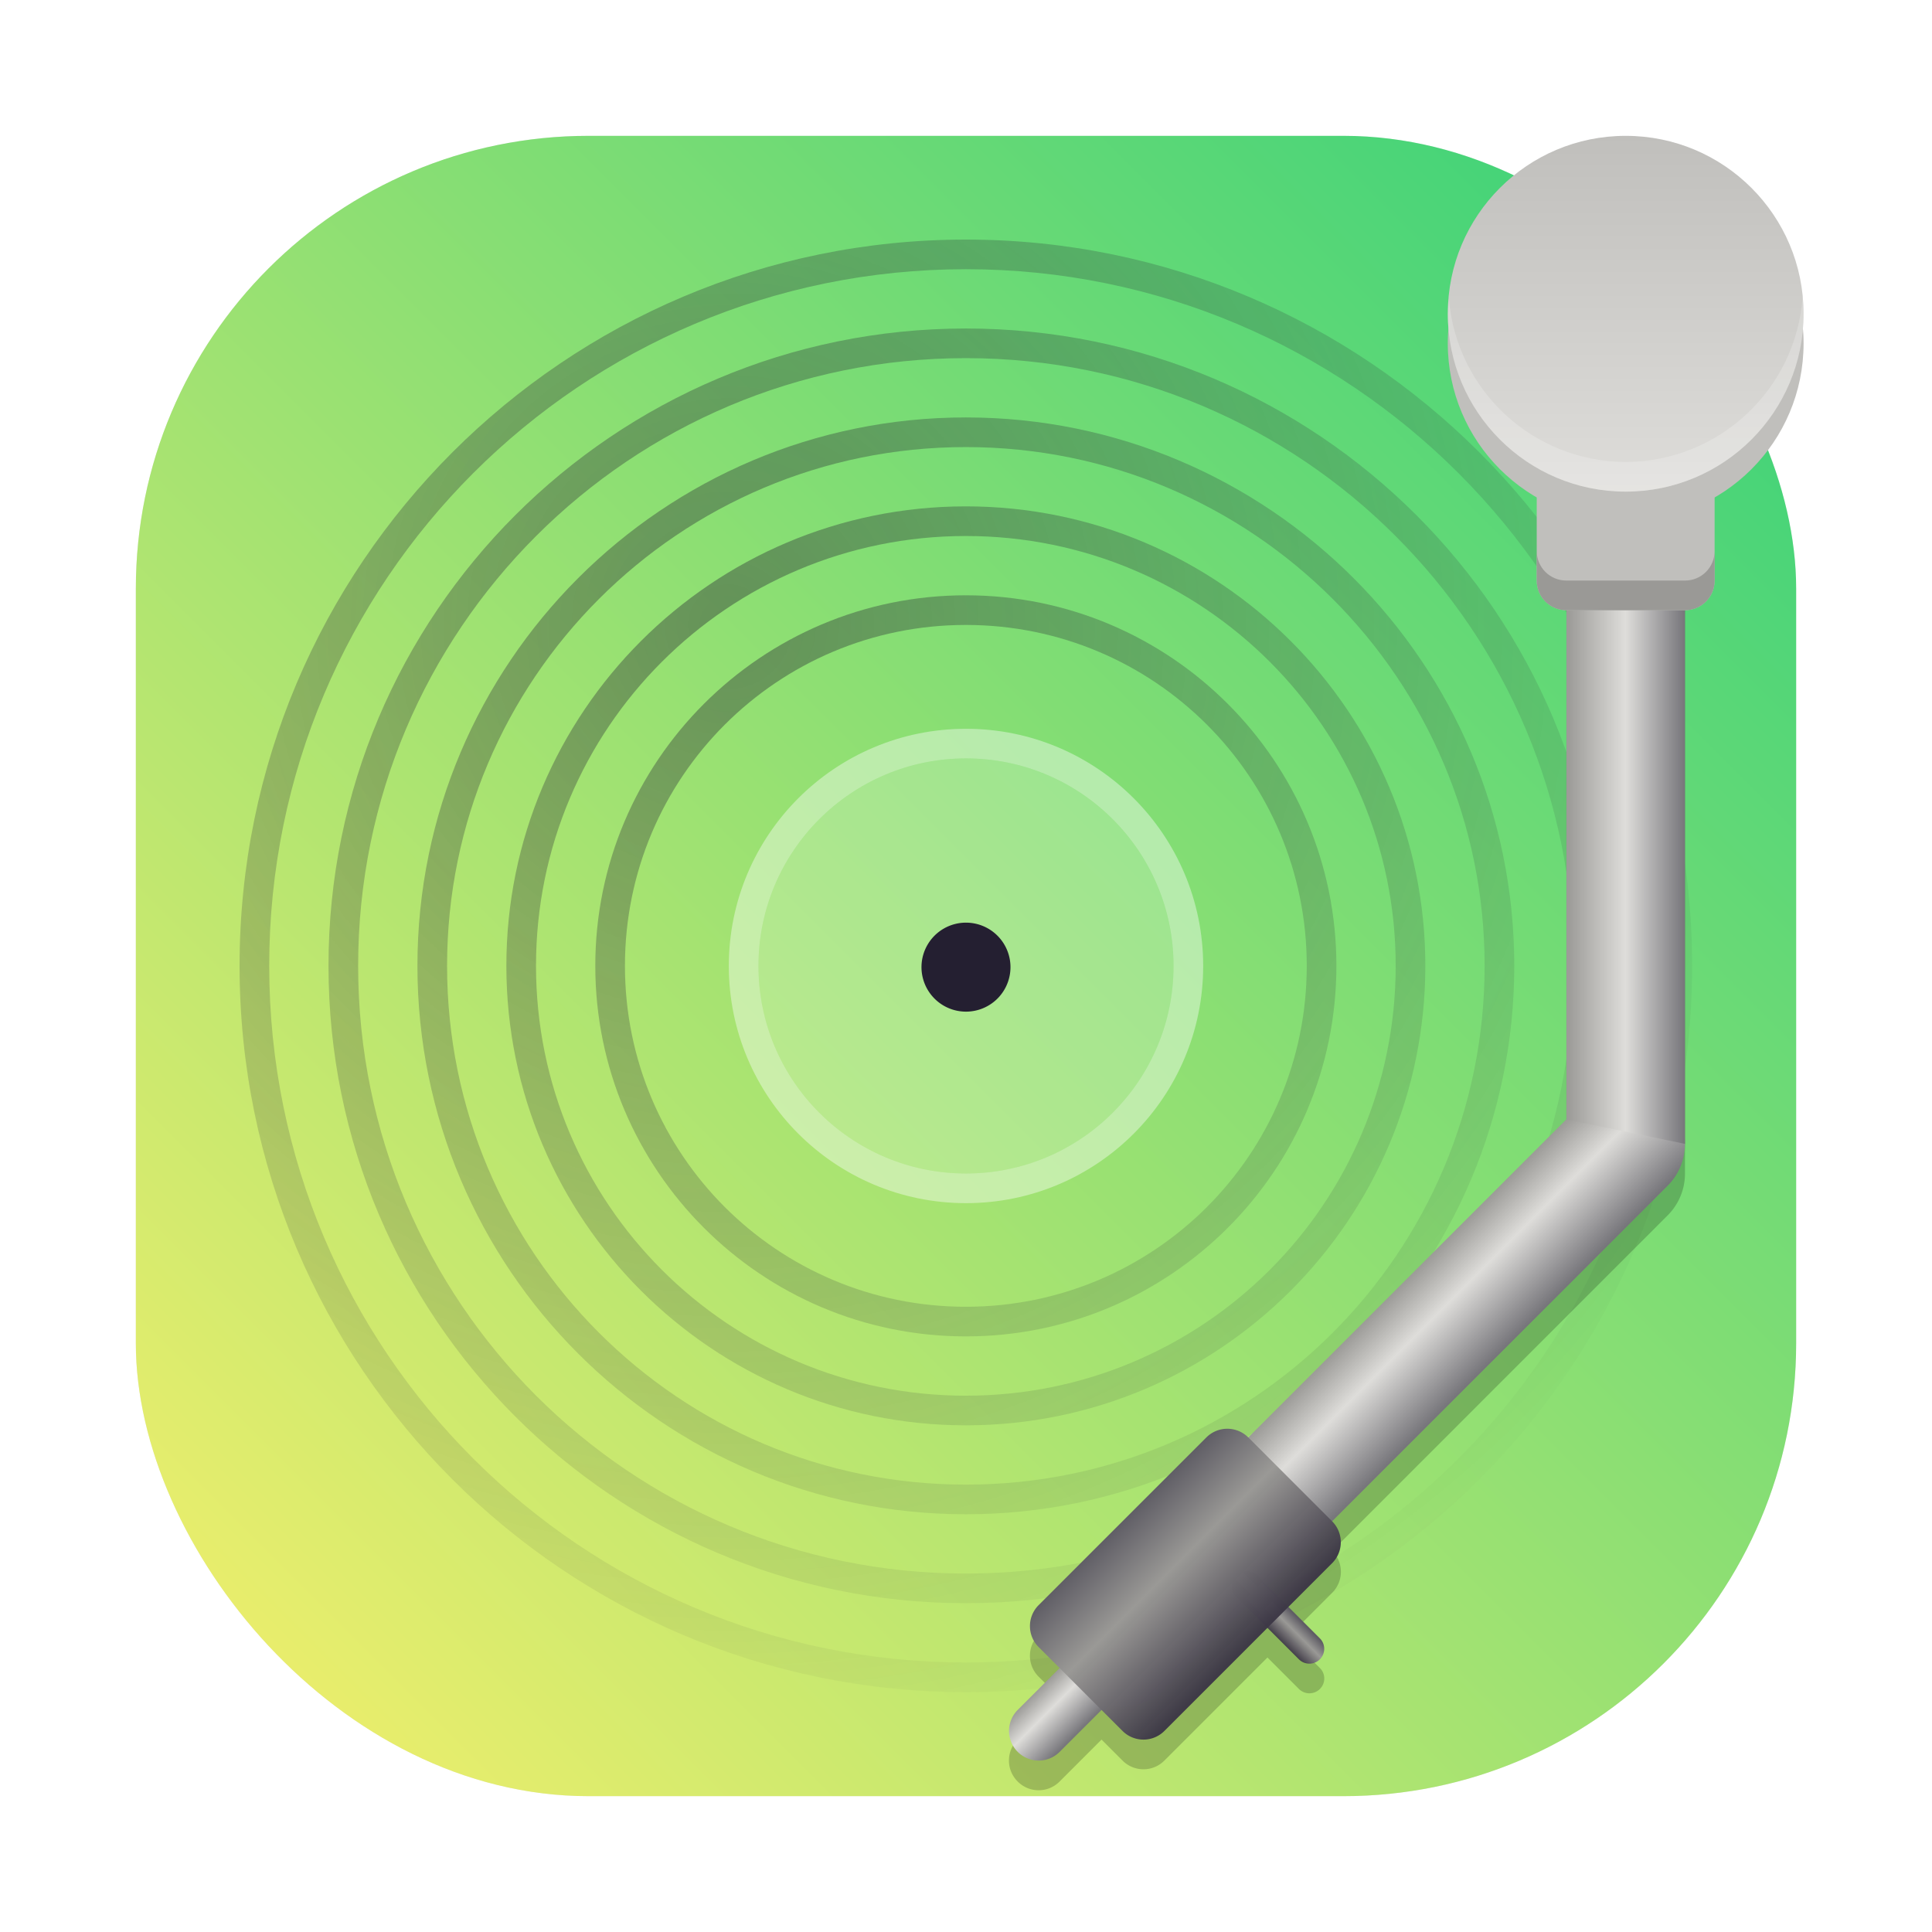 <svg version="1.1" viewBox="0 0 64 64" xmlns="http://www.w3.org/2000/svg" xmlns:xlink="http://www.w3.org/1999/xlink">
  <defs>
    <style type="text/css"/>
    <style type="text/css"/>
    <filter id="filter1057" x="-.027" y="-.027" width="1.054" height="1.054" color-interpolation-filters="sRGB">
      <feGaussianBlur stdDeviation="0.619"/>
    </filter>
    <linearGradient id="linearGradient1053" x1="-127" x2="-72" y1="60" y2="5" gradientTransform="translate(131.5 -.51)" gradientUnits="userSpaceOnUse">
      <stop stop-color="#f9f06b" offset="0"/>
      <stop stop-color="#33d17a" offset="1"/>
    </linearGradient>
    <radialGradient id="radialGradient1" cx="48" cy="40" r="80" gradientUnits="userSpaceOnUse">
      <stop stop-color="#241f31" stop-opacity=".4" offset="0"/>
      <stop stop-color="#241f31" stop-opacity="0" offset="1"/>
    </radialGradient>
  </defs>
  <rect x="4.5" y="4.5" width="55" height="55" ry="15" fill="#141414" filter="url(#filter1057)" opacity=".3" stroke-linecap="round" stroke-width="2.744"/>
  <rect x="4.5" y="4.5" width="55" height="55" ry="15" fill="url(#linearGradient1053)" stroke-linecap="round" stroke-width="2.744"/>
  <circle cx="-1326.3" cy="-1241.6" r="0" fill="#5e4aa6"/>
  <circle cx="-226.72" cy="23.855" r="0" fill="#5e4aa6" fill-rule="evenodd"/>
  <linearGradient id="b" gradientUnits="userSpaceOnUse">
    <stop stop-color="#9a9996" offset="0"/>
    <stop stop-color="#deddda" offset=".4"/>
    <stop stop-color="#77767b" offset="1"/>
  </linearGradient>
  <linearGradient id="f" x1="112" x2="120" y1="216" y2="216" gradientTransform="matrix(.347 .347 -.27 .27 63.575 -52.389)" xlink:href="#b"/>
  <linearGradient id="g" x1="112" x2="120" y1="216" y2="216" gradientTransform="matrix(.491 0 0 .437 -3.112 -70.143)" gradientUnits="userSpaceOnUse">
    <stop stop-color="#9a9996" offset="0"/>
    <stop stop-color="#deddda" offset=".5"/>
    <stop stop-color="#77767b" offset="1"/>
  </linearGradient>
  <linearGradient id="h" x1="116" x2="116" y2="24" gradientTransform="matrix(.491 0 0 .491 -3.112 4.5)" gradientUnits="userSpaceOnUse">
    <stop stop-color="#c0bfbc" offset="0"/>
    <stop stop-color="#deddda" offset="1"/>
  </linearGradient>
  <linearGradient id="i" x1="96" x2="100" y1="295" y2="295" gradientTransform="matrix(.347 .347 -.694 .694 206.64 -182.95)" xlink:href="#b"/>
  <linearGradient id="j" x1="104" x2="106" y1="274" y2="274" gradientTransform="matrix(.347 -.347 .231 .231 -57.555 26.609)" gradientUnits="userSpaceOnUse">
    <stop stop-color="#3d3846" stop-opacity=".98" offset="0"/>
    <stop stop-color="#9a9996" offset=".6"/>
    <stop stop-color="#5e5c64" offset="1"/>
  </linearGradient>
  <linearGradient id="k" x1="245.73" x2="257.73" y1="132.51" y2="132.51" gradientTransform="matrix(.347 .347 -.347 .347 -2.13 -80.947)" gradientUnits="userSpaceOnUse">
    <stop stop-color="#5e5c64" offset="0"/>
    <stop stop-color="#9a9996" offset=".4"/>
    <stop stop-color="#3d3846" stop-opacity=".98" offset="1"/>
  </linearGradient>
  <g transform="translate(3.683 -3.438)">
    <g stroke-width=".491">
      <path d="m28.317 27.58c-4.339 0-7.857 3.518-7.857 7.857s3.518 7.857 7.857 7.857 7.857-3.518 7.857-7.857-3.518-7.857-7.857-7.857zm0 0.982c3.796 0 6.875 3.079 6.875 6.875s-3.079 6.875-6.875 6.875-6.875-3.079-6.875-6.875 3.079-6.875 6.875-6.875z" fill="#fff" fill-opacity=".4"/>
      <path d="m35.192 35.438c0 3.796-3.079 6.875-6.875 6.875s-6.875-3.079-6.875-6.875 3.079-6.875 6.875-6.875 6.875 3.079 6.875 6.875z" fill="#fff" fill-opacity=".2"/>
      <path d="m29.79 35.438a1.474 1.474 0 1 1-2.947-9.82e-4 1.474 1.474 0 0 1 2.947 9.82e-4z" fill="#241f31"/>
    </g>
    <g transform="matrix(.491 0 0 .491 -3.112 4.5)" fill="url(#radialGradient1)">
      <path d="m64 14c-27.05 0-49 21.95-49 49s21.95 49 49 49 49-21.95 49-49-21.95-49-49-49zm0 2c25.969 0 47 21.031 47 47s-21.031 47-47 47-47-21.031-47-47 21.031-47 47-47z"/>
      <path d="m64 20c-23.738 0-43 19.262-43 43s19.262 43 43 43 43-19.262 43-43-19.262-43-43-43zm0 2c22.656 0 41 18.344 41 41s-18.344 41-41 41-41-18.344-41-41 18.344-41 41-41z"/>
      <path d="m64 26c-20.422 0-37 16.578-37 37s16.578 37 37 37 37-16.578 37-37-16.578-37-37-37zm0 2c19.34 0 35 15.66 35 35s-15.66 35-35 35-35-15.66-35-35 15.66-35 35-35z"/>
      <path d="m64 32c-17.11 0-31 13.89-31 31s13.89 31 31 31 31-13.89 31-31-13.89-31-31-31zm0 2c16.027 0 29 12.973 29 29s-12.973 29-29 29-29-12.973-29-29 12.973-29 29-29z"/>
      <path d="m64 38c-13.797 0-25 11.203-25 25s11.203 25 25 25 25-11.203 25-25-11.203-25-25-25zm0 2c12.715 0 23 10.285 23 23s-10.285 23-23 23-23-10.285-23-23 10.285-23 23-23z"/>
    </g>
  </g>
  <g stroke-width=".491">
    <path d="m53.853 9.411c-1.088 0-1.964 0.877-1.964 1.964v26.687l-10.535 10.535a0.984 0.984 0 0 0-1.391 0l-5.556 5.557a0.978 0.978 0 0 0 0 1.389l0.694 0.694-1.389 1.389a0.978 0.978 0 0 0 0 1.389 0.978 0.978 0 0 0 1.389 0l1.389-1.389 0.694 0.694a0.978 0.978 0 0 0 1.389 0l3.413-3.413 1.042 1.042c0.194 0.192 0.502 0.192 0.696 0a0.489 0.489 0 0 0-2e-3 -0.695l-1.042-1.041 1.449-1.449a0.98 0.98 0 0 0 0.002-1.389l11.11-11.112a1.954 1.954 0 0 0 0.576-1.425v-27.464c0-1.088-0.877-1.964-1.964-1.964z" fill-opacity=".2"/>
    <path d="m59.746 11.375c0 3.255-2.638 5.893-5.893 5.893-3.255 0-5.893-2.638-5.893-5.893 0-3.255 2.638-5.893 5.893-5.893 3.255 0 5.893 2.638 5.893 5.893z" fill="#c0bfbc"/>
    <path d="m55.241 36.504a1.964 1.964 0 0 1 0 2.777l-16.667 16.668c-0.768 0.767-2.01 0.767-2.778 0-0.768-0.767-0.767-2.01 0-2.778l16.668-16.667a1.964 1.964 0 0 1 2.777 0z" fill="url(#f)"/>
    <path d="m53.853 8.429c-1.088 0-1.964 0.877-1.964 1.964v26.687l3.929 0.813v-27.5c0-1.088-0.877-1.964-1.964-1.964z" fill="url(#g)"/>
    <path d="m51.888 14.321h3.929c0.543 0 0.982 0.44 0.982 0.982v3.929c0 0.543-0.44 0.982-0.982 0.982h-3.929c-0.543 0-0.982-0.44-0.982-0.982v-3.929c0-0.543 0.44-0.982 0.982-0.982z" fill="#c0bfbc"/>
    <path d="m59.746 10.393c0 3.255-2.638 5.893-5.893 5.893-3.255 0-5.893-2.638-5.893-5.893 0-3.255 2.638-5.893 5.893-5.893 3.255 0 5.893 2.638 5.893 5.893z" fill="url(#h)"/>
    <path d="m59.717 9.815c-0.213 3.084-2.772 5.48-5.864 5.488-3.058-0.008-5.603-2.354-5.856-5.402-0.019 0.163-0.03 0.326-0.036 0.491 0 3.255 2.638 5.893 5.893 5.893 3.255 0 5.893-2.638 5.893-5.893 0-0.194-0.01-0.385-0.029-0.578z" fill="#fff" fill-opacity=".2"/>
    <path d="m50.906 18.25v0.982c0 0.545 0.437 0.982 0.982 0.982h3.929c0.545 0 0.982-0.437 0.982-0.982v-0.982c0 0.545-0.437 0.982-0.982 0.982h-3.929c-0.545 0-0.982-0.437-0.982-0.982z" fill="#9a9996"/>
    <path d="m37.88 53.866a0.982 0.982 0 0 1 0 1.389l-2.778 2.778a0.982 0.982 0 1 1-1.389-1.389l2.778-2.778a0.982 0.982 0 0 1 1.389 0z" fill="url(#i)"/>
    <path d="m40.945 52.189a0.491 0.491 0 0 1 0.694 0l2.083 2.083a0.491 0.491 0 1 1-0.694 0.695l-2.083-2.084a0.491 0.491 0 0 1 0-0.694z" fill="url(#j)"/>
    <path d="m41.351 47.616 2.777 2.778a0.982 0.982 0 0 1 0 1.389l-5.555 5.556a0.982 0.982 0 0 1-1.389 0l-2.778-2.778a0.982 0.982 0 0 1 0-1.389l5.556-5.555a0.982 0.982 0 0 1 1.389 0z" fill="url(#k)"/>
  </g>
</svg>
